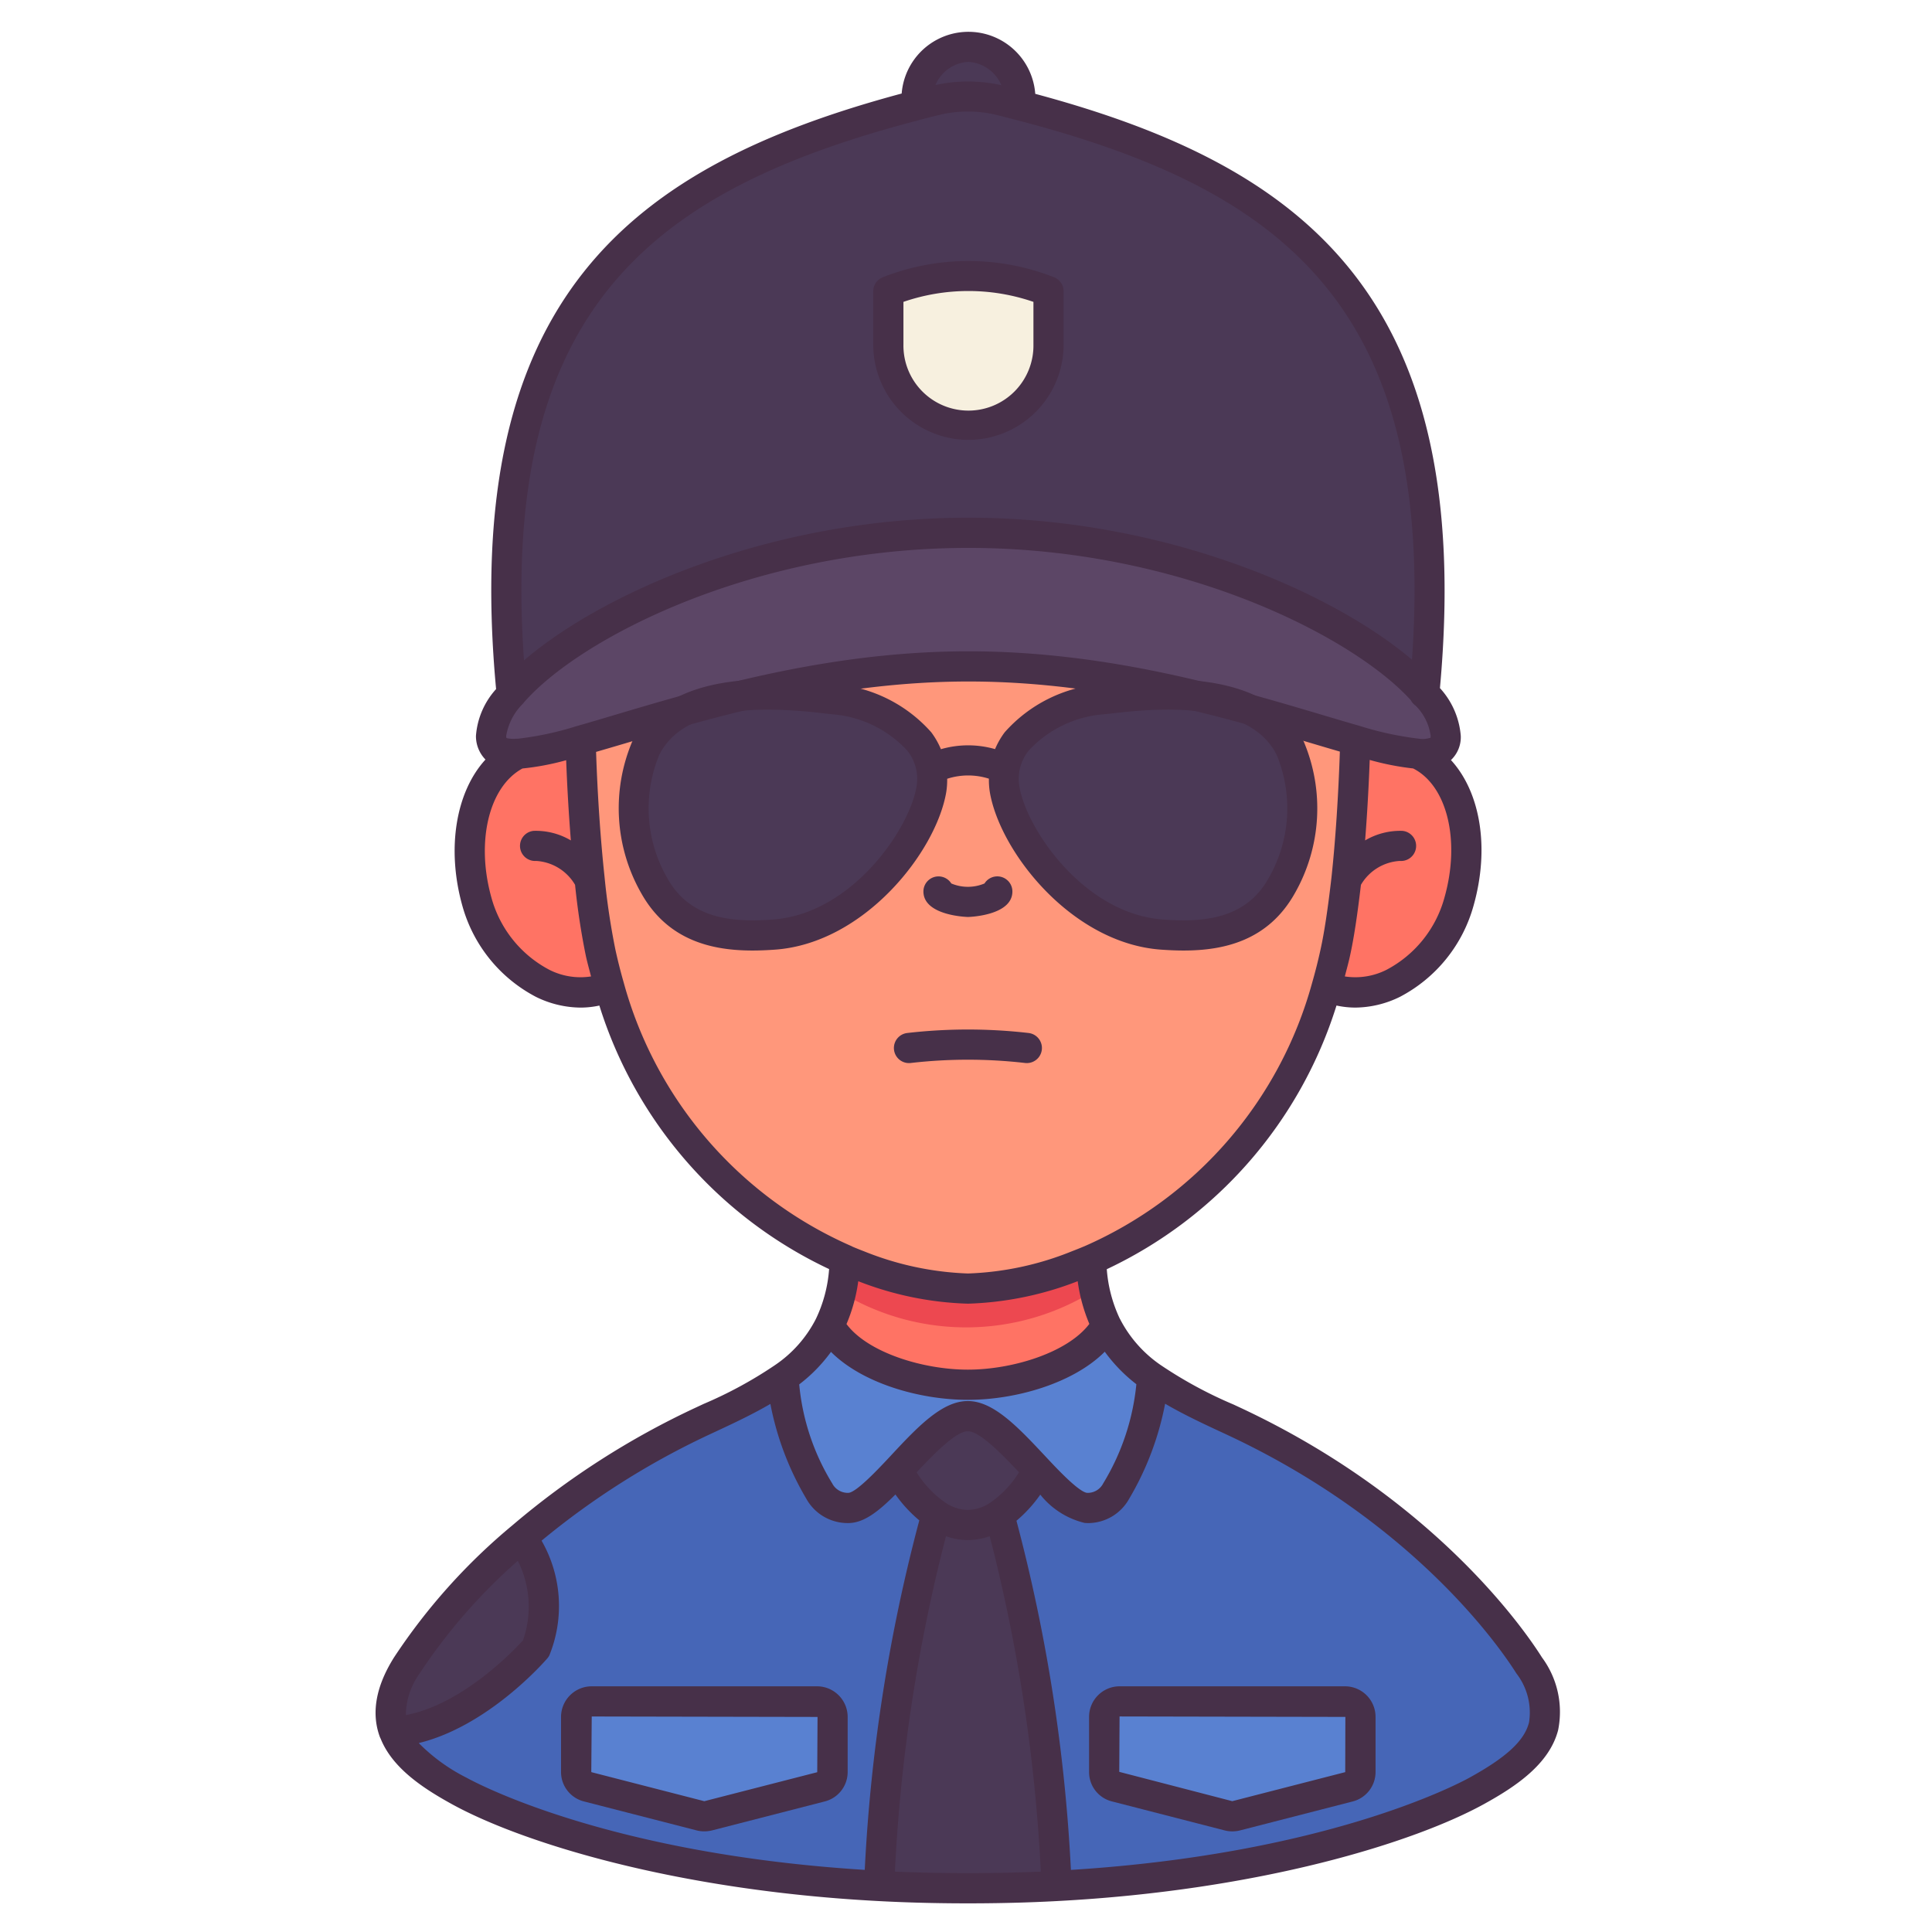 <svg id="LinealColor" xmlns="http://www.w3.org/2000/svg" viewBox="0 0 128 128"><title>avatar-02_23</title><path d="M101.314,110.342c-2.2-3.5-8.48-11.01-19.62-16.2a31.859,31.859,0,0,1-5.39-2.9,9.272,9.272,0,0,1-3.01-3.43c-1.44,2.57-5.82,3.93-9.16,3.93h-.021c-3.349,0-7.709-1.33-9.149-3.91l-.01-.01a9.143,9.143,0,0,1-3.02,3.43,32.011,32.011,0,0,1-5.37,2.89,52.788,52.788,0,0,0-11.971,7.68,39.688,39.688,0,0,0-7.639,8.52c-1.111,1.77-1.29,3.2-.841,4.4.591,1.57,2.241,2.77,4.311,3.91,3.36,1.85,12.82,5.51,27.85,6.3q2.79.15,5.849.15h.011q3.045,0,5.84-.15c15.03-.79,24.5-4.45,27.86-6.3C101.5,116.632,103.863,114.422,101.314,110.342Z" fill="#4666b7"/><path d="M34.594,101.822c2.55,4.11.91,7.4.91,7.4s-4.44,5.18-9.39,5.52c-.45-1.2-.27-2.63.84-4.4A39.672,39.672,0,0,1,34.594,101.822Z" fill="#4b3956"/><path d="M66.184,100.372a8.214,8.214,0,0,0,2.57-2.97c-1.58-1.68-3.28-3.58-4.62-3.58h-.021c-1.349,0-3.049,1.9-4.619,3.58a8.108,8.108,0,0,0,2.57,2.97c-2.08,6.23-3.79,19.02-3.79,24.57v.01q2.79.15,5.849.15h.011q3.045,0,5.84-.15C69.974,119.4,68.254,106.6,66.184,100.372Z" fill="#584360"/><path d="M66.184,100.372a3.755,3.755,0,0,1-2.05.66h-.02a3.755,3.755,0,0,1-2.05-.66,8.118,8.118,0,0,1-2.57-2.97c1.57-1.68,3.27-3.58,4.62-3.58h.02c1.34,0,3.04,1.9,4.62,3.58A8.214,8.214,0,0,1,66.184,100.372Z" fill="#4b3956"/><path d="M64.134,101.032a3.755,3.755,0,0,0,2.05-.66c2.07,6.23,3.79,19.03,3.79,24.58-1.86.1-3.81.15-5.84.15h-.01q-3.06,0-5.85-.15v-.01c0-5.55,1.71-18.34,3.79-24.57a3.755,3.755,0,0,0,2.05.66Z" fill="#4b3956"/><path d="M73.294,87.812c-1.44,2.57-5.82,4.6-9.16,4.6h-.021c-3.349,0-7.709-2-9.149-4.58l-.01-.01a8.763,8.763,0,0,0,.76-2.2,11.664,11.664,0,0,0,.27-2.15c.31.13,15.98.13,16.29,0a12.29,12.29,0,0,0,.24,2.02A9.58,9.58,0,0,0,73.294,87.812Z" fill="#ff7364"/><path d="M40.364,65.382c-3.52,1.46-7.62-1.53-8.77-5.65s-.16-8.44,2.71-9.78a9.225,9.225,0,0,1,4.16-.88A26.071,26.071,0,0,1,40.364,65.382Z" fill="#ff7364"/><path d="M89.794,49.052a4.827,4.827,0,0,1,4.16.89c2.88,1.34,3.88,5.66,2.71,9.79-1.15,4.12-5.25,7.11-8.77,5.65C85.214,61.352,87.307,51.04,89.794,49.052Z" fill="#ff7364"/><path d="M67.664,6.992V7c-.42-.11-6.6-.13-7-.02a3.519,3.519,0,1,1,7,.01Z" fill="#4b3956"/><path d="M90.134,113.752v3.64a1.018,1.018,0,0,1-.77.99l-7.47,1.92a1.057,1.057,0,0,1-.5,0l-7.47-1.92a1.007,1.007,0,0,1-.77-.99v-3.64a1.026,1.026,0,0,1,1.02-1.03h14.94A1.026,1.026,0,0,1,90.134,113.752Z" fill="#5981d1"/><path d="M55.164,113.752v3.64a1.018,1.018,0,0,1-.77.99l-7.47,1.92a1.1,1.1,0,0,1-.51,0l-7.47-1.92a1.018,1.018,0,0,1-.77-.99v-3.64a1.029,1.029,0,0,1,1.03-1.03h14.93A1.029,1.029,0,0,1,55.164,113.752Z" fill="#5981d1"/><path d="M72.514,85.492a15.988,15.988,0,0,1-16.8.13,11.664,11.664,0,0,0,.27-2.15c.31.13,15.98.13,16.29,0A12.29,12.29,0,0,0,72.514,85.492Z" fill="#ed4850"/><path d="M64.134,91.742c3.34,0,7.72-1.36,9.16-3.93a9.272,9.272,0,0,0,3.01,3.43l-.01.01c.16,2.72-1.5,6.14-2.34,7.54a2.127,2.127,0,0,1-2,1.11c-.86-.07-2-1.22-3.2-2.5-1.58-1.68-3.28-3.58-4.62-3.58h-.02c-1.35,0-3.05,1.9-4.62,3.58-1.21,1.28-2.34,2.43-3.2,2.5a2.142,2.142,0,0,1-2.01-1.11c-.84-1.4-2.5-4.81-2.34-7.53l-.01-.01a9.143,9.143,0,0,0,3.02-3.43l.01.01c1.44,2.58,5.8,3.91,9.15,3.91Z" fill="#5981d1"/><path d="M64.164,40.227c-10.591,0-22.763,5.725-25.7,8.845.09,3.29.31,6.48.6,9.17.21,1.93,1.09,6.41,1.3,7.14a27.937,27.937,0,0,0,15.621,18.09c.31.13.609.25.92.37a21.1,21.1,0,0,0,7.23,1.53,21,21,0,0,0,7.22-1.53c.31-.12.61-.24.92-.37a27.939,27.939,0,0,0,15.62-18.09c.21-.73,1.09-5.21,1.31-7.14.29-2.69.5-5.89.59-9.19C87.214,45.952,74.714,40.227,64.164,40.227Z" fill="#ff977b"/><path d="M67.664,7c16.32,4.26,29.32,11.58,26.71,38.89-4-4.59-56.53-4.54-60.48.06-2.64-27.4,10.41-34.7,26.77-38.97.4-.11.8-.21,1.21-.31a9.064,9.064,0,0,1,4.51,0C66.814,6.782,67.244,6.892,67.664,7Z" fill="#4b3956"/><path d="M64.162,28.142h0a5.307,5.307,0,0,1-5.307-5.307V19.3a14.472,14.472,0,0,1,10.613,0v3.538A5.307,5.307,0,0,1,64.162,28.142Z" fill="#f7f0df"/><path d="M51.288,61.917c-2.8.206-6.1.017-7.923-3.2a10.3,10.3,0,0,1-.583-9.144c2.355-4.736,10.323-3.451,12.441-3.243,3.169.31,7.085,2.425,6.478,5.988C61.127,55.686,56.852,61.509,51.288,61.917Z" fill="#4b3956"/><path d="M76.972,61.917c2.8.206,6.1.017,7.924-3.2a10.308,10.308,0,0,0,.583-9.144c-2.355-4.736-10.323-3.451-12.441-3.243-3.17.31-7.085,2.425-6.479,5.988C67.133,55.686,71.408,61.509,76.972,61.917Z" fill="#4b3956"/><path d="M94.374,45.892a4.753,4.753,0,0,1,1.41,2.86c0,.94-.65,1.26-1.83,1.19a21.351,21.351,0,0,1-4.16-.89c-5.74-1.63-15.08-4.9-25.63-4.9-10.59,0-19.96,3.3-25.7,4.92a20.458,20.458,0,0,1-4.16.87c-1.15.06-1.77-.27-1.77-1.19a4.634,4.634,0,0,1,1.36-2.79v-.01c3.95-4.6,16-10.65,30.27-10.65C78.364,35.3,90.374,41.3,94.374,45.892Z" fill="#5c4666"/><path d="M86.374,49.124c-2.495-5.02-10.054-4.17-12.9-3.851l-.533.058a9.546,9.546,0,0,0-6.376,3.183,5.26,5.26,0,0,0-.64,1.117,6.477,6.477,0,0,0-3.586.005,5.284,5.284,0,0,0-.642-1.122,9.544,9.544,0,0,0-6.375-3.183l-.533-.058c-2.847-.319-10.4-1.169-12.9,3.851A11.366,11.366,0,0,0,42.5,59.206c1.76,3.112,4.676,3.769,7.356,3.769.516,0,1.023-.025,1.511-.06,5.9-.434,10.649-6.468,11.324-10.432a5.131,5.131,0,0,0,.062-.887,4.514,4.514,0,0,1,2.764-.006,5.1,5.1,0,0,0,.062.893c.675,3.964,5.423,10,11.325,10.432.488.035,1,.06,1.51.06,2.681,0,5.6-.657,7.357-3.769A11.372,11.372,0,0,0,86.374,49.124ZM60.716,52.147c-.474,2.776-4.255,8.387-9.5,8.773-2.593.192-5.444.018-6.981-2.7a9.264,9.264,0,0,1-.558-8.206c1.225-2.463,4.448-3,7.222-3a32.3,32.3,0,0,1,3.665.247l.562.061a7.552,7.552,0,0,1,4.981,2.406A2.982,2.982,0,0,1,60.716,52.147Zm23.31,6.074c-1.538,2.717-4.391,2.889-6.98,2.7-5.246-.386-9.028-6-9.5-8.773a2.977,2.977,0,0,1,.608-2.419,7.554,7.554,0,0,1,4.982-2.406l.562-.061c2.464-.279,9.013-1.014,10.886,2.754A9.267,9.267,0,0,1,84.026,58.221Z" fill="#473049"/><path d="M64.134,60.752c.029,0,2.94-.073,2.94-1.69a1,1,0,0,0-1.848-.53,2.838,2.838,0,0,1-2.2,0,1,1,0,0,0-1.847.532C61.183,60.679,64.1,60.752,64.134,60.752Z" fill="#473049"/><path d="M102.16,109.81c-1.073-1.708-7.085-10.537-20.044-16.574l-.391-.182a28.354,28.354,0,0,1-4.839-2.624,8.313,8.313,0,0,1-2.656-2.992c-.013-.032-.032-.058-.048-.089a9.264,9.264,0,0,1-.855-3.261A28.788,28.788,0,0,0,88.546,66.619a5.937,5.937,0,0,0,1.235.136,6.786,6.786,0,0,0,2.963-.709,9.747,9.747,0,0,0,4.882-6.041c1.088-3.843.444-7.536-1.5-9.653.008-.008.02-.013.029-.021a2.084,2.084,0,0,0,.625-1.579A5.313,5.313,0,0,0,95.4,45.588c2.35-25.9-8.982-34.579-26.812-39.371a4.438,4.438,0,0,0-8.85-.021c-17.9,4.812-29.275,13.517-26.871,39.457a5.191,5.191,0,0,0-1.334,3.1,2.221,2.221,0,0,0,.631,1.57c-1.946,2.121-2.6,5.866-1.534,9.679a9.744,9.744,0,0,0,4.882,6.045,6.79,6.79,0,0,0,2.963.709,6,6,0,0,0,1.235-.135,28.78,28.78,0,0,0,15.22,17.459,9.139,9.139,0,0,1-.874,3.3,8.168,8.168,0,0,1-2.715,3.065,27.792,27.792,0,0,1-4.716,2.565l-.487.227a53.661,53.661,0,0,0-12.2,7.827,39.861,39.861,0,0,0-7.835,8.747c-1.209,1.927-1.521,3.7-.93,5.283.009.024.023.044.032.068l.015.03c.787,1.958,2.819,3.291,4.717,4.336,4.573,2.518,14.723,5.711,28.278,6.423,1.867.1,3.853.151,5.915.151,2.044,0,4.028-.05,5.892-.151,13.566-.713,23.718-3.906,28.29-6.423,2.1-1.158,4.332-2.644,4.917-4.9A6.065,6.065,0,0,0,102.16,109.81ZM64.134,90.742l-.01,0-.01,0c-2.947,0-6.613-1.122-8.031-3.02a10.923,10.923,0,0,0,.779-2.839,21.613,21.613,0,0,0,7.272,1.489A21.835,21.835,0,0,0,71.4,84.883a11.088,11.088,0,0,0,.772,2.828C70.735,89.617,67.071,90.742,64.134,90.742ZM38.194,48.11a20.712,20.712,0,0,1-3.891.832c-.068,0-.131,0-.25.01a1.957,1.957,0,0,1-.5-.054h0a.513.513,0,0,1-.016-.147,3.872,3.872,0,0,1,1.116-2.136.807.807,0,0,0,.068-.089C38.464,42.255,50,36.3,64.164,36.3c14,0,25.466,5.851,29.31,10.094a.976.976,0,0,0,.317.361,3.469,3.469,0,0,1,.993,1.994c0,.073-.008.115-.005.126a1.626,1.626,0,0,1-.776.065,21.321,21.321,0,0,1-3.936-.852c-.774-.22-1.614-.47-2.514-.738-5.961-1.773-14.124-4.2-23.389-4.2-9.24,0-17.392,2.422-23.344,4.19C39.877,47.622,39,47.883,38.194,48.11ZM95.7,59.463a7.692,7.692,0,0,1-3.831,4.784,4.573,4.573,0,0,1-2.771.444c.116-.452.243-.9.341-1.353.255-1.152.485-2.658.726-4.715a3.2,3.2,0,0,1,2.576-1.584,1,1,0,0,0,.178-1.992,4.576,4.576,0,0,0-2.477.633c.135-1.7.237-3.494.305-5.332a17.883,17.883,0,0,0,2.878.564C95.875,52.048,96.769,55.69,95.7,59.463ZM64.164,4.1a2.536,2.536,0,0,1,2.179,1.546,10.079,10.079,0,0,0-4.366-.012A2.506,2.506,0,0,1,64.164,4.1ZM60.929,7.947c.39-.108.782-.206,1.194-.306a8.083,8.083,0,0,1,4.011,0l1.277.329c17.317,4.52,27.774,12.159,26.137,35.739C88.486,39.388,77.354,34.3,64.164,34.3c-13.271,0-24.4,5.108-29.448,9.453C33.062,20.139,43.549,12.483,60.929,7.947Zm-24.542,56.3a7.688,7.688,0,0,1-3.831-4.785c-1.034-3.688-.172-7.344,2.06-8.548a17.233,17.233,0,0,0,2.894-.548c.068,1.8.172,3.593.311,5.313a4.558,4.558,0,0,0-2.473-.632,1,1,0,0,0,.176,1.992A3.208,3.208,0,0,1,38.1,58.623a47.109,47.109,0,0,0,.715,4.712c.1.454.226.9.343,1.356A4.56,4.56,0,0,1,36.387,64.247Zm4.938.859c-.207-.721-.394-1.46-.555-2.2a47.32,47.32,0,0,1-.713-4.772c-.277-2.58-.469-5.441-.565-8.319.6-.174,1.227-.358,1.9-.557,5.834-1.733,13.826-4.107,22.775-4.107,8.974,0,16.976,2.38,22.819,4.118.627.187,1.214.36,1.783.526-.1,2.956-.286,5.827-.555,8.333-.241,2.1-.477,3.659-.725,4.78-.16.737-.347,1.476-.553,2.193A26.775,26.775,0,0,1,71.886,82.55c-.3.127-.591.243-.886.357a20.143,20.143,0,0,1-6.866,1.465,20.247,20.247,0,0,1-6.87-1.462c-.26-.1-.514-.2-.773-.31a.965.965,0,0,0-.116-.058A26.768,26.768,0,0,1,41.325,65.106Zm13.73,24.46c2.084,2.088,5.887,3.176,9.059,3.176l.01,0,.01,0c3.165,0,6.968-1.092,9.06-3.187a10.547,10.547,0,0,0,2.093,2.153,15.545,15.545,0,0,1-2.2,6.576,1.151,1.151,0,0,1-1.057.622c-.543-.044-2-1.6-2.553-2.189l-.271-.289c-1.74-1.854-3.381-3.605-5.077-3.605h-.02c-1.719,0-3.369,1.771-5.116,3.645l-.231.247c-.659.7-2.03,2.148-2.545,2.19a1.159,1.159,0,0,1-1.081-.627A15.224,15.224,0,0,1,52.95,91.72,10.389,10.389,0,0,0,55.055,89.566Zm10.579,9.97a2.734,2.734,0,0,1-1.5.5l-.01,0-.01,0a2.752,2.752,0,0,1-1.506-.5,6.8,6.8,0,0,1-1.878-1.99c1.105-1.181,2.6-2.721,3.384-2.721l.01,0,.01,0c.773,0,2.279,1.549,3.379,2.719A6.764,6.764,0,0,1,65.634,99.536ZM27.8,110.871a37.236,37.236,0,0,1,6.507-7.463,6.747,6.747,0,0,1,.344,5.266c-.594.656-3.989,4.237-7.762,4.957A4.813,4.813,0,0,1,27.8,110.871Zm-.058,4.612c4.613-1.122,8.345-5.407,8.518-5.61a.955.955,0,0,0,.136-.2,8.7,8.7,0,0,0-.515-7.6,51.847,51.847,0,0,1,11.1-7.024l.482-.225c1.2-.559,2.426-1.138,3.577-1.811A19.538,19.538,0,0,0,53.423,99.3a3.128,3.128,0,0,0,2.72,1.607c.077,0,.155,0,.232-.008.946-.077,1.866-.8,2.949-1.886a9.076,9.076,0,0,0,1.582,1.716,111.362,111.362,0,0,0-3.614,23.155c-16.718-1.046-25.432-5.583-26.386-6.108A12.074,12.074,0,0,1,27.744,115.483ZM59.29,124a110.169,110.169,0,0,1,3.384-22.223,4.4,4.4,0,0,0,1.44.257h.02a4.414,4.414,0,0,0,1.437-.256A110.761,110.761,0,0,1,68.957,124C65.849,124.133,62.4,124.133,59.29,124Zm42.008-9.869c-.314,1.206-1.5,2.3-3.947,3.647-.953.525-9.668,5.062-26.4,6.108a112.061,112.061,0,0,0-3.608-23.132,8.977,8.977,0,0,0,1.579-1.731,5.347,5.347,0,0,0,2.957,1.879c.075,0,.15.007.224.007a3.119,3.119,0,0,0,2.7-1.6A19.571,19.571,0,0,0,77.192,93c1.188.695,2.452,1.29,3.691,1.865l.389.181c12.448,5.8,18.173,14.2,19.194,15.824A4.223,4.223,0,0,1,101.3,114.129Z" fill="#473049"/><path d="M89.114,111.722H74.174a2.027,2.027,0,0,0-2.02,2.03v3.64a2,2,0,0,0,1.521,1.958l7.476,1.923a2.076,2.076,0,0,0,.991,0l7.466-1.919a2.011,2.011,0,0,0,1.526-1.96v-3.64A2.028,2.028,0,0,0,89.114,111.722Zm.011,5.689-.01,0-7.473,1.921-7.488-1.942.02-3.67,14.96.03Z" fill="#473049"/><path d="M54.134,111.722H39.2a2.033,2.033,0,0,0-2.03,2.03v3.64a2.01,2.01,0,0,0,1.527,1.96l7.483,1.924a2.1,2.1,0,0,0,.48.056,2.2,2.2,0,0,0,.509-.061l7.458-1.917a2.012,2.012,0,0,0,1.533-1.962v-3.64A2.033,2.033,0,0,0,54.134,111.722Zm.01,5.691-7.481,1.921-7.47-1.921-.019-.021.03-3.67,14.96.03Z" fill="#473049"/><path d="M60.338,70.426a33.147,33.147,0,0,1,7.582,0,1.107,1.107,0,0,0,.115.006,1,1,0,0,0,.113-1.993,35.086,35.086,0,0,0-8.039,0,1,1,0,0,0,.229,1.987Z" fill="#473049"/><path d="M64.162,29.142a6.314,6.314,0,0,0,6.306-6.307V19.3a1,1,0,0,0-.647-.936,15.5,15.5,0,0,0-11.323,0,1,1,0,0,0-.643.934v3.538A6.314,6.314,0,0,0,64.162,29.142ZM59.855,20a13.246,13.246,0,0,1,8.613,0v2.831a4.307,4.307,0,1,1-8.613,0Z" fill="#473049"/></svg>